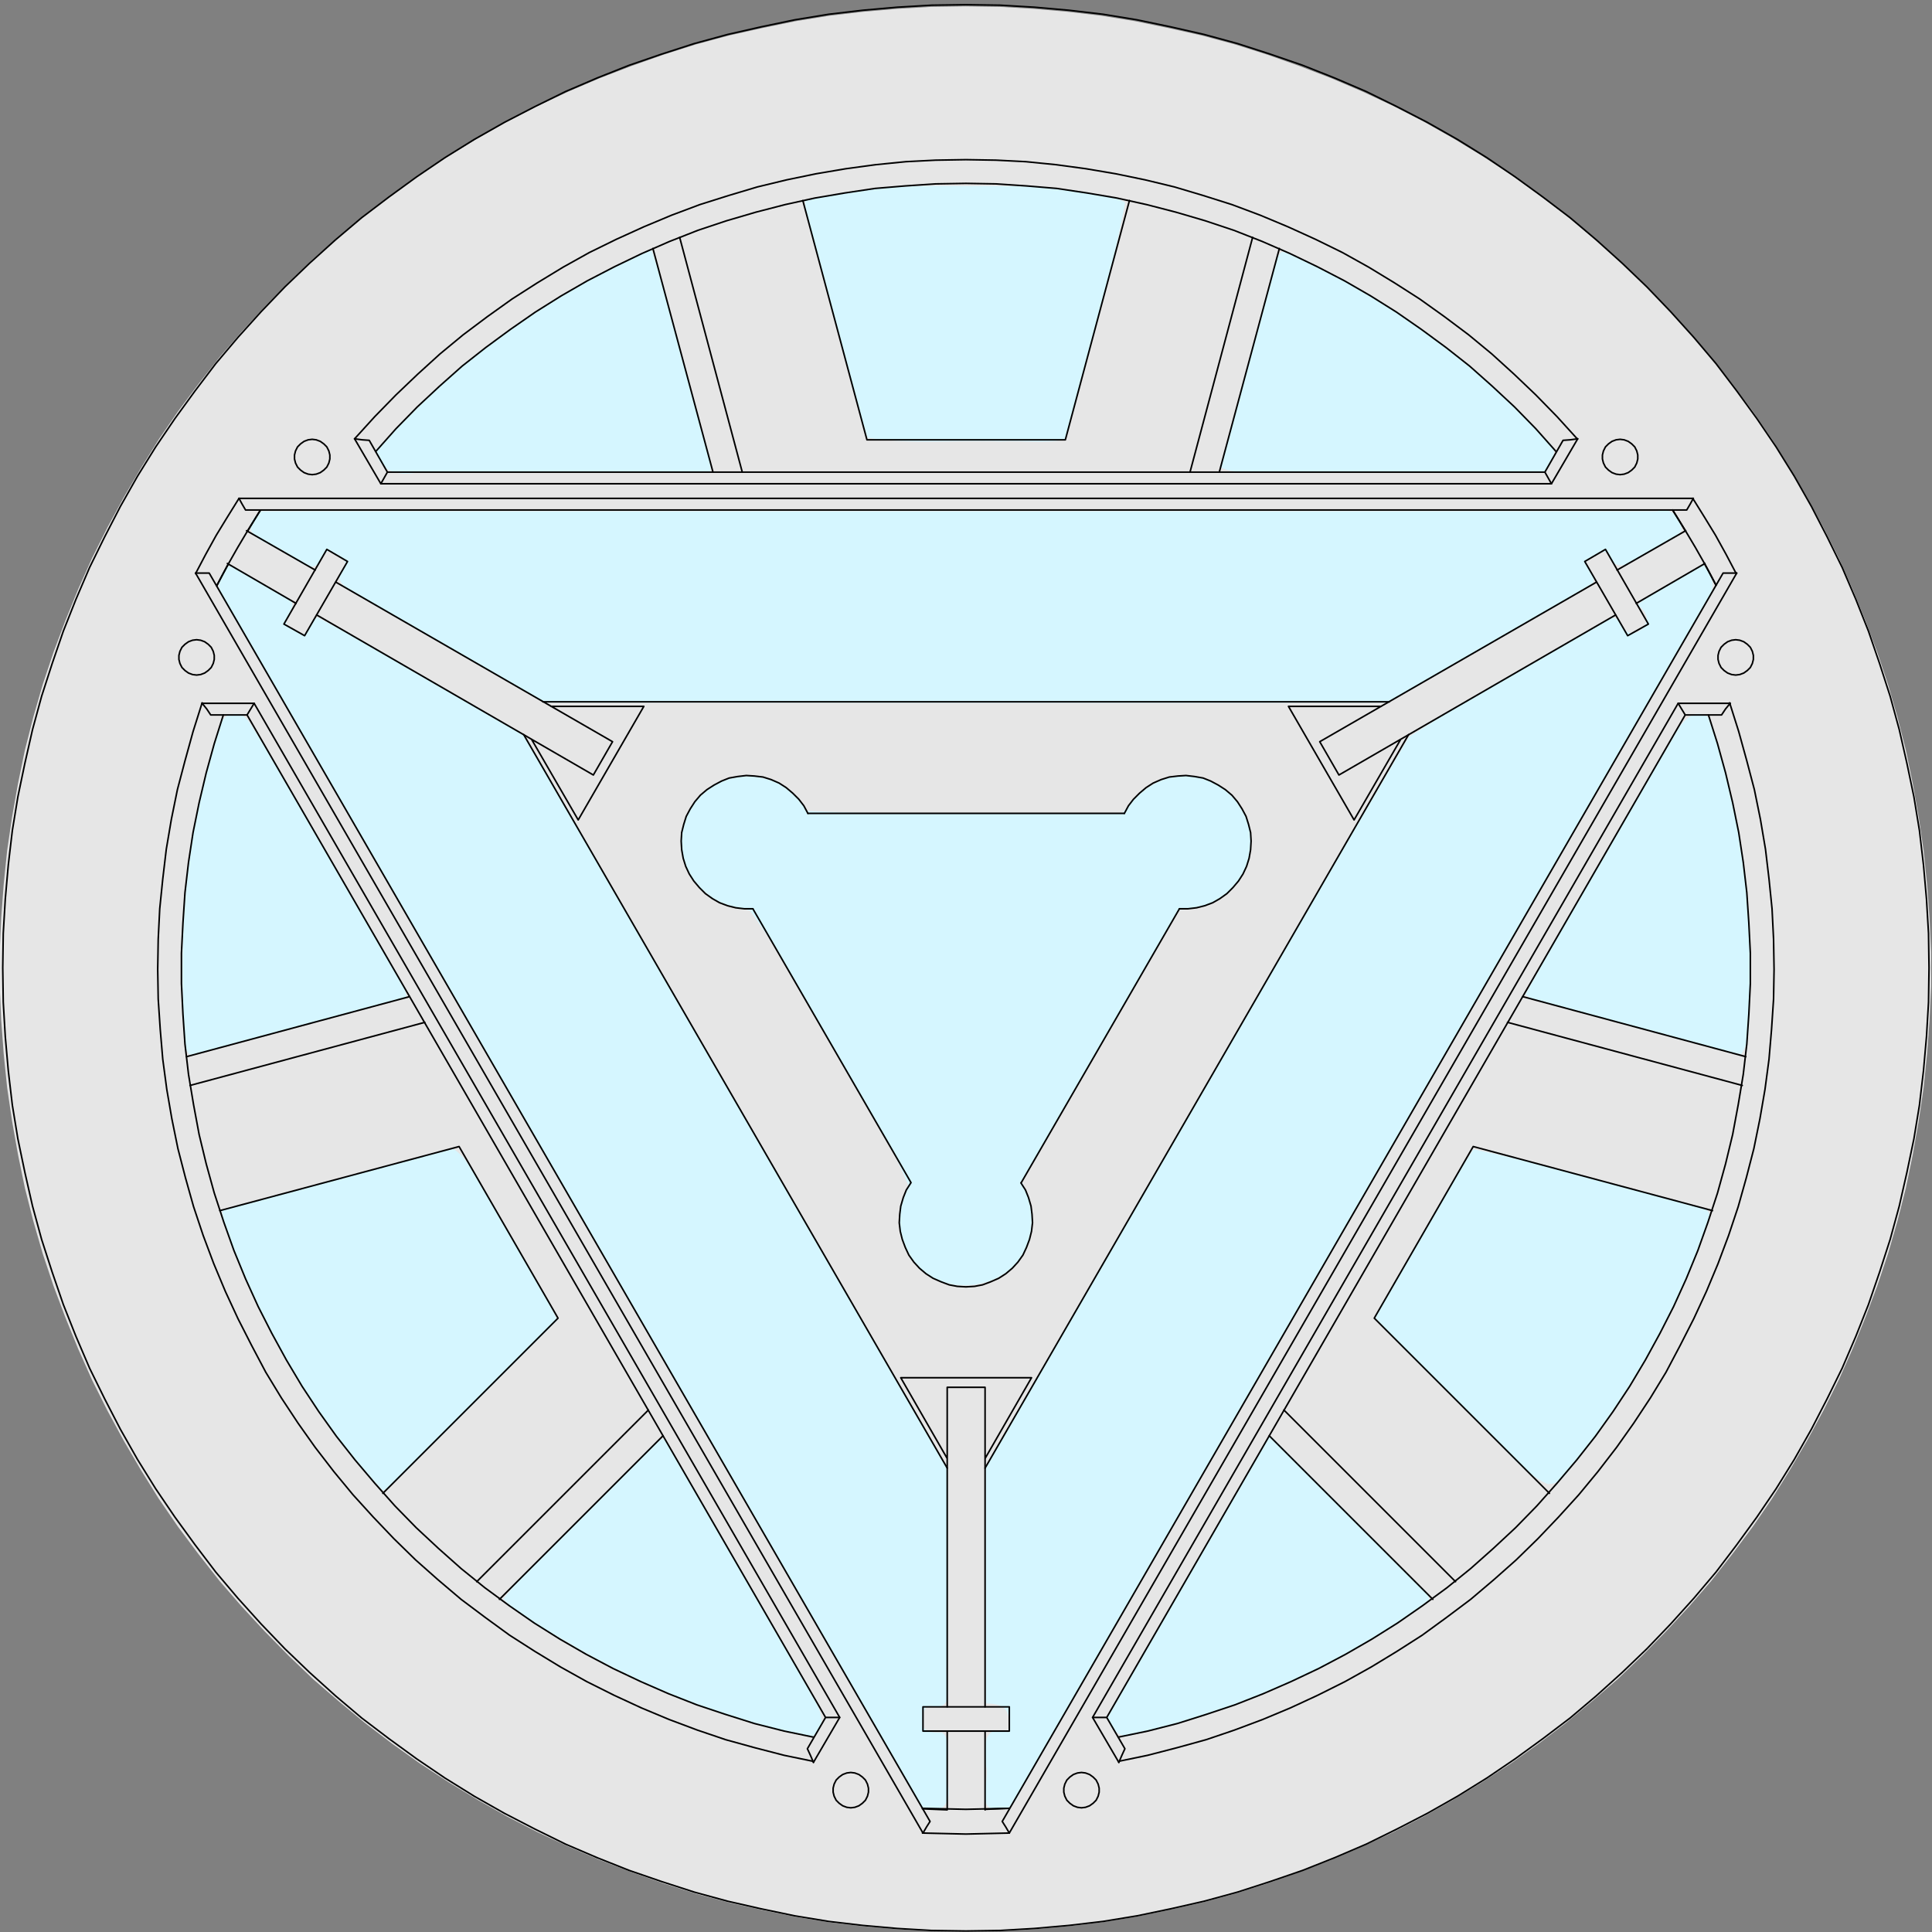 <?xml version="1.0" encoding="UTF-8" standalone="no"?>
<svg
   xmlns:dc="http://purl.org/dc/elements/1.1/"
   xmlns:cc="http://creativecommons.org/ns#"
   xmlns:rdf="http://www.w3.org/1999/02/22-rdf-syntax-ns#"
   xmlns:svg="http://www.w3.org/2000/svg"
   xmlns="http://www.w3.org/2000/svg"
   viewBox="0 0 1000 1000"
   height="1000"
   width="1000"
   xml:space="preserve"
   id="svg4747"
   version="1.1"><rect x="0" y="0" width="1000" height="1000" fill="#808080" stroke="none"/><defs
     id="defs4751"><clipPath
       id="clipPath10502"
       clipPathUnits="userSpaceOnUse"><g
         transform="rotate(-90,550.8,6.425)"
         id="g10506"><path
           id="path10504"
           style="fill:none;stroke:#000000;stroke-width:0.5;stroke-linecap:round;stroke-linejoin:round;stroke-miterlimit:10;stroke-dasharray:none;stroke-opacity:1"
           d="M 0,0 -0.16,-11.04 -0.8,-22.08 -1.76,-33.12 -3.04,-44 -4.8,-54.88 l -2.24,-10.88 -2.4,-10.72 -2.88,-10.72 -3.36,-10.56 -3.68,-10.4 -4,-10.4 -4.32,-10.08 -4.64,-9.92 -5.12,-9.92 -5.44,-9.6 -5.76,-9.44 -6.08,-9.28 -6.4,-8.96 -6.72,-8.8 -7.04,-8.48 -7.2,-8.32 -7.68,-8 -7.84,-7.68 -8.16,-7.52 -8.32,-7.2 -8.8,-6.88 -8.8,-6.56 -9.12,-6.24 -9.28,-5.76 -9.6,-5.6 -9.76,-5.28 -9.92,-4.96 -10.08,-4.48 -10.24,-4.16 -10.24,-3.84 -10.56,-3.52 -10.56,-3.04 -10.72,-2.72 -10.88,-2.24 -10.88,-1.92 -10.88,-1.6 -11.04,-1.12 -10.88,-0.8 -11.04,-0.48 H -318.56 l -11.04,0.48 -10.88,0.8 -11.04,1.12 -10.88,1.6 -10.88,1.92 -10.88,2.24 -10.72,2.72 -10.56,3.04 -10.56,3.52 -10.24,3.84 -10.24,4.16 -10.08,4.48 -9.92,4.96 -9.76,5.28 -9.6,5.6 -9.28,5.76 -9.12,6.24 -8.8,6.56 -8.8,6.88 -8.32,7.2 -8.16,7.52 -7.84,7.68 -7.68,8 -7.2,8.32 -7.04,8.48 -6.72,8.8 -6.4,8.96 -6.08,9.28 -5.76,9.44 -5.44,9.6 -5.12,9.92 -4.64,9.92 -4.32,10.08 -4,10.4 -3.68,10.4 -3.36,10.56 -2.88,10.72 -2.4,10.72 -2.24,10.88 L -622.88,-44 -624.16,-33.12 -625.12,-22.08 l -0.64,11.04 -0.16,11.04 0.16,11.04 0.64,11.04 0.96,11.04 L -622.88,44 l 1.76,10.88 2.24,10.88 2.4,10.72 2.88,10.72 3.36,10.56 3.68,10.4 4,10.4 4.32,10.08 4.64,9.92 5.12,9.92 5.44,9.6 5.76,9.44 6.08,9.28 6.4,8.96 6.72,8.8 7.04,8.48 7.2,8.32 7.68,8 7.84,7.68 8.16,7.52 8.32,7.2 8.8,6.88 8.8,6.56 9.12,6.24 9.28,5.76 9.6,5.6 9.76,5.28 9.92,4.96 10.08,4.48 10.24,4.16 10.24,3.84 10.56,3.52 10.56,3.04 10.72,2.72 10.88,2.24 10.88,1.92 10.88,1.6 11.04,1.12 10.88,0.8 11.04,0.48 h 11.2 l 11.04,-0.48 10.88,-0.8 11.04,-1.12 10.88,-1.6 10.88,-1.92 10.88,-2.24 10.72,-2.72 10.56,-3.04 10.56,-3.52 10.24,-3.84 10.24,-4.16 10.08,-4.48 9.92,-4.96 9.76,-5.28 9.6,-5.6 9.28,-5.76 9.12,-6.24 8.8,-6.56 8.8,-6.88 8.32,-7.2 8.16,-7.52 7.84,-7.68 7.68,-8 7.2,-8.32 7.04,-8.48 6.72,-8.8 6.4,-8.96 6.08,-9.28 5.76,-9.44 5.44,-9.6 5.12,-9.92 4.64,-9.92 4.32,-10.08 4,-10.4 L -15.68,97.76 -12.32,87.2 -9.44,76.48 -7.04,65.76 -4.8,54.88 -3.04,44 -1.76,33.12 -0.8,22.08 -0.16,11.04 Z" /></g></clipPath></defs><g
     transform="translate(102.621,-1762.558)"
     style="display:inline;opacity:1"
     id="layer1" /><g
     style="display:inline"
     transform="translate(102.621,-1762.558)"
     id="g4755"><g
       transform="matrix(1.633,0,0,1.633,-491.643,842.496)"
       id="g11683"><rect
         style="opacity:1;fill:#e6e6e6;fill-opacity:1;stroke:none;stroke-width:1.443;stroke-linecap:butt;stroke-linejoin:bevel;stroke-miterlimit:4;stroke-dasharray:none;stroke-dashoffset:0;stroke-opacity:1;paint-order:fill markers stroke"
         id="rect10500"
         width="788.006"
         height="848.805"
         x="159.151"
         y="499.828"
         clip-path="url(#clipPath10502)"
         transform="matrix(0.978,0,0,0.975,11.818,22.14)" /><g
         id="g10498"><path
           transform="translate(0,-1.3017334e-5)"
           id="path10451"
           d="m 613.112,809.365 c -8.038,0.157 -14.689,5.683 -19.207,11.9 -33.288,-0.284 -66.886,0.667 -99.993,-0.8 -5.866,-11.776 -23.149,-14.694 -32.619,-5.537 -9.667,7.761 -9.387,23.883 0.58,31.279 3.785,3.779 9.205,4.709 14.021,5.802 10.976,14.711 18.914,31.536 28.515,47.165 7.106,13.329 16.121,25.847 21.68,39.906 -3.159,6.705 -4.23,15.117 0.28,21.64 7.256,14.83 31.708,12.776 37.223,-2.439 2.874,-6.562 1.623,-14.11 -1.458,-20.358 16.585,-28.695 33.171,-57.39 49.759,-86.084 9.749,-0.085 19.501,-5.984 21.903,-15.837 4.272,-13.038 -7.14,-27.355 -20.684,-26.636 z"
           style="opacity:1;fill:#d5f6ff;fill-opacity:1;stroke:none;stroke-width:0.987;stroke-linecap:butt;stroke-linejoin:bevel;stroke-miterlimit:4;stroke-dasharray:none;stroke-dashoffset:0;stroke-opacity:1;paint-order:fill markers stroke" /><path
           transform="translate(0,-1.3017334e-5)"
           id="path10461"
           d="m 320.316,725.874 c -6.003,5.326 -0.813,8.63 4.752,10.79 4.562,1.003 10.763,9.571 14.363,5.031 1.048,-1.589 2.415,-5.238 4.772,-2.761 3.902,1.156 4.355,3.588 1.768,6.386 -1.206,4.204 5.36,5.562 7.764,7.791 18.984,11.082 38.002,22.175 57.096,33.024 89.052,-0.029 178.14,0.211 267.171,0.015 21.667,-12.746 43.953,-24.705 65.186,-38.044 1.27,-2.927 -5,-6.359 -0.432,-8.069 2.089,-1.208 5.221,-3.255 5.971,0.492 2.939,5.163 8.818,-0.755 12.201,-2.15 3.097,-2.537 8.379,-3.476 10.315,-7.012 -0.312,-4.14 -3.434,-7.274 -7.834,-5.857 -147.482,0 -294.964,0 -442.446,0 z"
           style="opacity:1;fill:#d5f6ff;fill-opacity:1;stroke:none;stroke-width:0.987;stroke-linecap:butt;stroke-linejoin:bevel;stroke-miterlimit:4;stroke-dasharray:none;stroke-dashoffset:0;stroke-opacity:1;paint-order:fill markers stroke" /><path
           transform="translate(0,-1.3017334e-5)"
           id="path10463"
           d="m 310.518,742.883 c -5.524,4.868 -1.944,10.118 1.445,15.044 72.834,126.13 145.669,252.26 218.504,378.389 6.772,2.735 9.707,-1.784 7.971,-8.275 -1.049,-4.769 2.193,-12.761 -1.678,-15.523 -2.992,0.186 -7.108,-0.027 -5.726,-4.22 -0.422,-2.178 0.161,-4.735 3.008,-3.995 7.89,1.032 3.106,-9.302 4.395,-13.894 -0.068,-20.648 0.132,-41.33 -0.103,-61.956 -44.779,-77.399 -89.339,-154.966 -134.254,-232.259 -21.78,-12.265 -43.117,-25.671 -65.261,-37.09 -3.088,1.6 -2.993,8.19 -7.203,3.953 -4.559,-1.046 -1.97,-4.216 -0.802,-7.126 0.852,-4.052 -5.751,-4.028 -7.733,-6.452 -4.158,-1.924 -8.255,-6.067 -12.561,-6.596 z"
           style="opacity:1;fill:#d5f6ff;fill-opacity:1;stroke:none;stroke-width:0.987;stroke-linecap:butt;stroke-linejoin:bevel;stroke-miterlimit:4;stroke-dasharray:none;stroke-dashoffset:0;stroke-opacity:1;paint-order:fill markers stroke" /><path
           transform="translate(0,-1.3017334e-5)"
           id="path10465"
           d="m 774.832,744.239 c -5.618,3.877 -13.011,6.407 -17.576,11.075 7.233,4.252 -1.084,12.185 -4.483,7.143 -0.968,-2.81 -3.565,-4.546 -5.98,-1.935 -20.793,11.908 -41.925,23.487 -61.986,36.507 -45.351,76.748 -89.58,154.198 -134.062,231.428 0,24.968 0,49.937 0,74.905 6.256,-0.01 8.166,2.36 6.91,9.116 -8.285,-2.67 -7.296,4.888 -6.91,10.627 1.339,4.202 -3.355,14.572 3.721,13.575 6.543,1.282 7.021,-7.787 10.524,-11.508 71.823,-124.608 144.085,-248.977 215.523,-373.798 1.374,-3.007 -0.24,-7.389 -2.595,-8.985 -1.029,0.616 -2.058,1.233 -3.087,1.849 z"
           style="opacity:1;fill:#d5f6ff;fill-opacity:1;stroke:none;stroke-width:0.987;stroke-linecap:butt;stroke-linejoin:bevel;stroke-miterlimit:4;stroke-dasharray:none;stroke-dashoffset:0;stroke-opacity:1;paint-order:fill markers stroke" /><path
           transform="translate(0,-1.3017334e-5)"
           id="path10467"
           d="m 640.186,1019.095 c -16.837,29.564 -34.486,58.827 -50.779,88.606 0.568,4.13 4.731,7.651 8.867,5.158 33.419,-7.451 65.475,-21.811 92.925,-42.3 -0.159,-3.614 -5.424,-5.856 -7.29,-8.925 -14.05,-14.359 -28.348,-28.472 -42.535,-42.695 l -0.979,0.129 z"
           style="opacity:1;fill:#d5f6ff;fill-opacity:1;stroke:none;stroke-width:0.987;stroke-linecap:butt;stroke-linejoin:bevel;stroke-miterlimit:4;stroke-dasharray:none;stroke-dashoffset:0;stroke-opacity:1;paint-order:fill markers stroke" /><path
           transform="translate(0,-1.3017334e-5)"
           id="path10469"
           d="m 705.258,927.682 c -11.158,17.073 -20.738,35.529 -31.231,53.16 10.003,11.86 22.312,22.567 33.175,34.012 7.154,6.15 12.683,14.989 21.474,18.925 5.871,0.353 7.776,-7.237 11.505,-10.466 17.144,-22.558 31.324,-47.768 39.936,-74.804 -0.648,-3.357 -6.382,-2.311 -8.746,-3.945 -21.952,-5.893 -43.887,-12.185 -66.113,-16.882 z"
           style="opacity:1;fill:#d5f6ff;fill-opacity:1;stroke:none;stroke-width:0.987;stroke-linecap:butt;stroke-linejoin:bevel;stroke-miterlimit:4;stroke-dasharray:none;stroke-dashoffset:0;stroke-opacity:1;paint-order:fill markers stroke" /><path
           transform="translate(0,-1.3017334e-5)"
           id="path10471"
           d="m 775.553,789.693 c -5.679,2.155 -7.34,9.491 -10.901,13.919 -14.47,24.895 -29.11,49.719 -42.905,74.987 3.487,3.13 9.668,2.892 14.113,4.785 18.055,4.699 36.047,10.458 54.238,14.198 3.612,-5.012 2.057,-12.282 2.79,-18.183 0.491,-29.888 -2.815,-60.241 -13.142,-88.397 -0.897,-1.411 -2.716,-1.375 -4.194,-1.309 z"
           style="opacity:1;fill:#d5f6ff;fill-opacity:1;stroke:none;stroke-width:0.987;stroke-linecap:butt;stroke-linejoin:bevel;stroke-miterlimit:4;stroke-dasharray:none;stroke-dashoffset:0;stroke-opacity:1;paint-order:fill markers stroke" /><path
           transform="translate(0,-1.3017334e-5)"
           id="path10473"
           d="m 644.507,643.257 c -3.094,2.839 -2.716,8.7 -4.491,12.598 -4.974,18.538 -10.207,37.214 -14.849,55.709 5.028,2.552 11.626,0.817 17.183,1.518 28.433,0.013 57.073,0.502 85.374,-0.203 2.202,-2.566 4.906,-6.74 1.251,-9.424 -23.179,-24.879 -51.025,-45.659 -82.083,-59.639 -0.769,-0.255 -1.561,-0.573 -2.385,-0.559 z"
           style="opacity:1;fill:#d5f6ff;fill-opacity:1;stroke:none;stroke-width:0.987;stroke-linecap:butt;stroke-linejoin:bevel;stroke-miterlimit:4;stroke-dasharray:none;stroke-dashoffset:0;stroke-opacity:1;paint-order:fill markers stroke" /><path
           transform="translate(0,-1.3017334e-5)"
           id="path10475"
           d="m 539.754,622.376 c -15.549,-0.228 -31.141,0.868 -46.298,4.5 -0.286,6.402 3.345,13.388 4.521,20.007 5.18,18.364 9.426,37.23 15.251,55.275 13.816,2.231 28.128,0.663 42.122,1.17 6.749,-0.363 13.985,0.728 20.43,-0.548 6.854,-24.896 14.404,-49.744 19.051,-75.144 -4.026,-2.833 -10.25,-2.336 -15.108,-3.648 -13.217,-2.006 -26.648,-1.515 -39.969,-1.614 z"
           style="opacity:1;fill:#d5f6ff;fill-opacity:1;stroke:none;stroke-width:0.987;stroke-linecap:butt;stroke-linejoin:bevel;stroke-miterlimit:4;stroke-dasharray:none;stroke-dashoffset:0;stroke-opacity:1;paint-order:fill markers stroke" /><path
           transform="translate(0,-1.3017334e-5)"
           id="path10477"
           d="m 444.19,642.823 c -19.131,8.116 -36.852,19.58 -53.506,31.985 -12.049,9.231 -22.43,20.36 -33.228,30.966 0.521,7.03 6.777,8.589 12.901,7.416 30.983,0.004 61.965,0.007 92.948,0.011 0.932,-5.295 -2.8,-11.517 -3.621,-17.16 -5.051,-17.643 -9,-35.85 -14.884,-53.121 -0.189,-0.093 -0.403,-0.114 -0.609,-0.096 z"
           style="opacity:1;fill:#d5f6ff;fill-opacity:1;stroke:none;stroke-width:0.987;stroke-linecap:butt;stroke-linejoin:bevel;stroke-miterlimit:4;stroke-dasharray:none;stroke-dashoffset:0;stroke-opacity:1;paint-order:fill markers stroke" /><path
           transform="translate(0,-1.3017334e-5)"
           id="path10479"
           d="m 312.407,789.698 c -5.394,0.158 -4.867,7.653 -6.736,11.22 -8.762,28.958 -10.724,59.558 -9.063,89.632 0.715,2.333 -0.41,8.875 3.929,6.801 22.213,-5.752 44.356,-11.768 66.529,-17.672 -0.349,-5.099 -5.2,-9.941 -7.352,-14.908 -14.28,-24.155 -27.343,-49.084 -42.611,-72.627 -1.094,-1.531 -2.711,-2.746 -4.695,-2.445 z"
           style="opacity:1;fill:#d5f6ff;fill-opacity:1;stroke:none;stroke-width:0.987;stroke-linecap:butt;stroke-linejoin:bevel;stroke-miterlimit:4;stroke-dasharray:none;stroke-dashoffset:0;stroke-opacity:1;paint-order:fill markers stroke" /><path
           transform="translate(0,-1.3017334e-5)"
           id="path10481"
           d="m 381.649,927.612 c -24.405,6.126 -48.746,12.791 -73.014,19.3 0.507,7.253 4.797,14.166 7.221,21.079 10.809,24.75 25.146,48.375 43.813,67.95 6.42,-4.194 11.498,-11.046 17.376,-16.225 12.643,-12.565 25.217,-25.202 37.826,-37.801 -6.146,-13.178 -14.649,-25.925 -21.86,-38.859 -3.686,-4.974 -5.751,-12.049 -11.073,-15.456 l -0.139,-0.002 z"
           style="opacity:1;fill:#d5f6ff;fill-opacity:1;stroke:none;stroke-width:0.987;stroke-linecap:butt;stroke-linejoin:bevel;stroke-miterlimit:4;stroke-dasharray:none;stroke-dashoffset:0;stroke-opacity:1;paint-order:fill markers stroke" /><path
           transform="translate(0,-1.3017334e-5)"
           id="path10483"
           d="m 422.8,1043.928 c -8.256,8.779 -17.724,16.866 -25.053,26.295 6.642,6.904 16.098,10.877 24.176,16.027 22.892,12.853 47.809,22.831 73.605,27.587 5.376,-2.765 2.607,-8.991 0.156,-12.774 -15.157,-27.537 -31.276,-54.535 -46.853,-81.836 -5.052,1.842 -8.575,8.182 -13.052,11.714 -4.326,4.329 -8.652,8.658 -12.978,12.986 z"
           style="opacity:1;fill:#d5f6ff;fill-opacity:1;stroke:none;stroke-width:0.987;stroke-linecap:butt;stroke-linejoin:bevel;stroke-miterlimit:4;stroke-dasharray:none;stroke-dashoffset:0;stroke-opacity:1;paint-order:fill markers stroke" /></g><g
         id="g4761"
         transform="rotate(-90,859.92,315.545)"><path
           d="M 0,0 0.16,10.88 0.8,21.76 1.76,32.64 3.04,43.52 4.8,54.24 l 2.24,10.72 2.4,10.56 2.88,10.56 3.36,10.4 3.52,10.24 4,10.08 4.32,10.08 4.8,9.76 4.96,9.6 5.44,9.6 5.76,9.28 6.08,8.96 6.4,8.8 6.56,8.64 7.04,8.32 7.36,8.16 7.52,7.84 7.84,7.52 8.16,7.36 8.32,7.04 8.64,6.56 8.8,6.4 8.96,6.08 9.28,5.76 9.6,5.44 9.6,4.96 9.76,4.8 10.08,4.32 10.08,4 10.24,3.52 10.4,3.36 10.56,2.88 10.56,2.4 10.72,2.24 10.72,1.76 10.88,1.28 10.88,0.96 10.88,0.64 10.88,0.16 10.88,-0.16 10.88,-0.64 10.88,-0.96 10.88,-1.28 10.72,-1.76 10.72,-2.24 10.56,-2.4 10.56,-2.88 10.4,-3.36 10.24,-3.52 10.08,-4 10.08,-4.32 9.76,-4.8 9.6,-4.96 9.6,-5.44 9.28,-5.76 8.96,-6.08 8.8,-6.4 8.64,-6.56 8.32,-7.04 8.16,-7.36 7.84,-7.52 7.52,-7.84 7.36,-8.16 7.04,-8.32 6.56,-8.64 6.4,-8.8 6.08,-8.96 5.76,-9.28 5.44,-9.6 4.96,-9.6 4.8,-9.76 4.32,-10.08 4,-10.08 L 594.88,96.48 598.24,86.08 601.12,75.52 603.52,64.96 605.76,54.24 607.52,43.52 608.8,32.64 609.76,21.76 610.4,10.88 610.56,0 610.4,-10.88 609.76,-21.76 608.8,-32.64 607.52,-43.52 605.76,-54.24 603.52,-64.96 601.12,-75.52 598.24,-86.08 594.88,-96.48 591.36,-106.72 l -4,-10.08 -4.32,-10.08 -4.8,-9.76 -4.96,-9.6 -5.44,-9.6 -5.76,-9.28 L 556,-174.08 l -6.4,-8.8 -6.56,-8.64 -7.04,-8.32 -7.36,-8.16 -7.52,-7.84 -7.84,-7.52 -8.16,-7.36 -8.32,-7.04 -8.64,-6.56 -8.8,-6.4 -8.96,-6.08 -9.28,-5.76 -9.6,-5.44 -9.6,-4.96 -9.76,-4.8 -10.08,-4.32 -10.08,-4 -10.24,-3.52 -10.4,-3.36 -10.56,-2.88 -10.56,-2.4 -10.72,-2.24 -10.72,-1.76 -10.88,-1.28 -10.88,-0.96 -10.88,-0.64 -10.88,-0.16 -10.88,0.16 -10.88,0.64 -10.88,0.96 -10.88,1.28 -10.72,1.76 -10.72,2.24 -10.56,2.4 -10.56,2.88 -10.4,3.36 -10.24,3.52 -10.08,4 -10.08,4.32 -9.76,4.8 -9.6,4.96 -9.6,5.44 -9.28,5.76 -8.96,6.08 -8.8,6.4 -8.64,6.56 -8.32,7.04 -8.16,7.36 -7.84,7.52 -7.52,7.84 -7.36,8.16 -7.04,8.32 -6.56,8.64 -6.4,8.8 -6.08,8.96 -5.76,9.28 -5.44,9.6 -4.96,9.6 -4.8,9.76 -4.32,10.08 -4,10.08 L 15.68,-96.48 12.32,-86.08 9.44,-75.52 7.04,-64.96 4.8,-54.24 3.04,-43.52 1.76,-32.64 0.8,-21.76 0.16,-10.88 Z"
           style="fill:none;stroke:#000000;stroke-width:0.5;stroke-linecap:round;stroke-linejoin:round;stroke-miterlimit:10;stroke-dasharray:none;stroke-opacity:1"
           id="path4763" /></g><g
         id="g4765"
         transform="rotate(-90,858.72,277.705)"><path
           d="M 0,0 0.16,1.28 0.64,2.56 1.44,3.68 2.4,4.64 3.68,5.28 4.96,5.6 H 6.24 L 7.52,5.28 8.8,4.64 9.76,3.68 10.56,2.56 11.04,1.28 11.2,0 11.04,-1.28 10.56,-2.56 9.76,-3.68 8.8,-4.64 7.52,-5.28 6.24,-5.6 H 4.96 l -1.28,0.32 -1.28,0.64 -0.96,0.96 -0.8,1.12 -0.48,1.28 z"
           style="fill:none;stroke:#000000;stroke-width:0.5;stroke-linecap:round;stroke-linejoin:round;stroke-miterlimit:10;stroke-dasharray:none;stroke-opacity:1"
           id="path4767" /></g><g
         id="g4769"
         transform="rotate(-90,782.88,-5.495)"><path
           d="M 0,0 0.16,1.28 0.64,2.56 1.44,3.68 2.4,4.64 3.68,5.28 4.96,5.6 H 6.24 L 7.52,5.28 8.8,4.64 9.76,3.68 10.56,2.56 11.04,1.28 11.2,0 11.04,-1.28 10.56,-2.56 9.76,-3.68 8.8,-4.64 7.52,-5.28 6.24,-5.6 H 4.96 l -1.28,0.32 -1.28,0.64 -0.96,0.96 -0.8,1.12 -0.48,1.28 z"
           style="fill:none;stroke:#000000;stroke-width:0.5;stroke-linecap:round;stroke-linejoin:round;stroke-miterlimit:10;stroke-dasharray:none;stroke-opacity:1"
           id="path4771" /></g><g
         id="g4773"
         transform="rotate(-90,538.96,238.425)"><path
           d="M 0,0 0.16,1.28 0.64,2.56 1.44,3.68 2.4,4.64 3.68,5.28 4.96,5.6 H 6.24 L 7.52,5.28 8.8,4.64 9.76,3.68 10.56,2.56 11.04,1.28 11.2,0 11.04,-1.28 10.56,-2.56 9.76,-3.68 8.8,-4.64 7.52,-5.28 6.24,-5.6 H 4.96 l -1.28,0.32 -1.28,0.64 -0.96,0.96 -0.8,1.12 -0.48,1.28 z"
           style="fill:none;stroke:#000000;stroke-width:0.5;stroke-linecap:round;stroke-linejoin:round;stroke-miterlimit:10;stroke-dasharray:none;stroke-opacity:1"
           id="path4775" /></g><g
         id="g4777"
         transform="rotate(-90,822.16,314.265)"><path
           d="M 0,0 0.16,1.28 0.64,2.56 1.44,3.68 2.4,4.64 3.68,5.28 4.96,5.6 H 6.24 L 7.52,5.28 8.8,4.64 9.76,3.68 10.56,2.56 11.04,1.28 11.2,0 11.04,-1.28 10.56,-2.56 9.76,-3.68 8.8,-4.64 7.52,-5.28 6.24,-5.6 H 4.96 l -1.28,0.32 -1.28,0.64 -0.96,0.96 -0.8,1.12 -0.48,1.28 z"
           style="fill:none;stroke:#000000;stroke-width:0.5;stroke-linecap:round;stroke-linejoin:round;stroke-miterlimit:10;stroke-dasharray:none;stroke-opacity:1"
           id="path4779" /></g><g
         id="g4781"
         transform="rotate(-90,732.8,-18.935)"><path
           d="M 0,0 0.16,1.28 0.64,2.56 1.44,3.68 2.4,4.64 3.68,5.28 4.96,5.6 H 6.24 L 7.52,5.28 8.8,4.64 9.76,3.68 10.56,2.56 11.04,1.28 11.2,0 11.04,-1.28 10.56,-2.56 9.76,-3.68 8.8,-4.64 7.52,-5.28 6.24,-5.6 H 4.96 l -1.28,0.32 -1.28,0.64 -0.96,0.96 -0.8,1.12 -0.48,1.28 z"
           style="fill:none;stroke:#000000;stroke-width:0.5;stroke-linecap:round;stroke-linejoin:round;stroke-miterlimit:10;stroke-dasharray:none;stroke-opacity:1"
           id="path4783" /></g><g
         id="g4785"
         transform="rotate(-90,525.52,188.345)"><path
           d="M 0,0 0.16,1.28 0.64,2.56 1.44,3.68 2.4,4.64 3.68,5.28 4.96,5.6 H 6.24 L 7.52,5.28 8.8,4.64 9.76,3.68 10.56,2.56 11.04,1.28 11.2,0 11.04,-1.28 10.56,-2.56 9.76,-3.68 8.8,-4.64 7.52,-5.28 6.24,-5.6 H 4.96 l -1.28,0.32 -1.28,0.64 -0.96,0.96 -0.8,1.12 -0.48,1.28 z"
           style="fill:none;stroke:#000000;stroke-width:0.5;stroke-linecap:round;stroke-linejoin:round;stroke-miterlimit:10;stroke-dasharray:none;stroke-opacity:1"
           id="path4787" /></g><g
         id="g4789"
         transform="rotate(-90,544.24,241.945)"><path
           d="m 0,0 -9.12,-2.88 -9.28,-2.56 -9.12,-2.4 -9.44,-1.92 -9.44,-1.6 -9.44,-1.12 -9.44,-0.96 -9.6,-0.48 -9.6,-0.16 -9.44,0.16 -9.6,0.64 -9.44,0.8 -9.6,1.28 -9.28,1.6 -9.44,1.92 -9.28,2.4 -9.12,2.56 -9.12,3.04 -8.96,3.36 -8.8,3.68 -8.64,4 -8.48,4.32 -8.48,4.48 -8.16,4.96 -8,5.28 -7.68,5.44 -7.68,5.92 -7.36,6.08 -7.04,6.4 -6.88,6.56 -6.72,6.88 -6.24,7.04 -6.24,7.36 -5.76,7.68 -5.6,7.68 -5.12,8 -4.96,8.16 -4.64,8.32 -4.32,8.64 -4,8.64 -3.68,8.8 -3.36,8.96 -3.04,8.96 -2.56,9.28 -2.4,9.28 -1.92,9.28"
           style="fill:none;stroke:#000000;stroke-width:0.5;stroke-linecap:round;stroke-linejoin:round;stroke-miterlimit:10;stroke-dasharray:none;stroke-opacity:1"
           id="path4791" /></g><g
         id="g4793"
         transform="rotate(-90,878.16,743.705)"><path
           d="m 835.52,167.84 v 16.48 l -321.44,185.6 -14.24,-8.32"
           style="fill:none;stroke:#000000;stroke-width:0.5;stroke-linecap:round;stroke-linejoin:round;stroke-miterlimit:10;stroke-dasharray:none;stroke-opacity:1"
           id="path4795" /></g><g
         id="g4797"
         transform="rotate(-90,857.2,264.505)"><path
           d="m 0,0 1.92,9.28 2.4,9.28 2.56,9.28 3.04,8.96 3.36,8.96 3.68,8.8 4,8.64 4.32,8.64 L 29.92,80.16 34.88,88.32 40,96.32 l 5.6,7.68 5.76,7.68 6.24,7.36 6.24,7.04 6.72,6.88 6.88,6.56 7.04,6.4 7.36,6.08 7.68,5.92 7.68,5.44 8,5.28 8.16,4.96 8.48,4.48 8.48,4.32 8.64,4 8.8,3.68 8.96,3.36 9.12,3.04 9.12,2.56 9.28,2.4 9.44,1.92 9.28,1.6 9.6,1.28 9.44,0.8 9.6,0.64 9.44,0.16 9.6,-0.16 9.6,-0.48 9.44,-0.96 9.44,-1.12 9.44,-1.6 9.44,-1.92 9.12,-2.4 9.28,-2.56 9.12,-2.88"
           style="fill:none;stroke:#000000;stroke-width:0.5;stroke-linecap:round;stroke-linejoin:round;stroke-miterlimit:10;stroke-dasharray:none;stroke-opacity:1"
           id="path4799" /></g><g
         id="g4801"
         transform="rotate(-90,878.16,743.705)"><path
           d="m 499.84,458.4 14.24,-8.32 321.44,185.6 v 16.48"
           style="fill:none;stroke:#000000;stroke-width:0.5;stroke-linecap:round;stroke-linejoin:round;stroke-miterlimit:10;stroke-dasharray:none;stroke-opacity:1"
           id="path4803" /></g><g
         id="g4805"
         transform="rotate(-90,720.32,-17.815)"><path
           d="m 0,0 7.04,-6.4 6.88,-6.72 6.56,-6.88 6.4,-7.04 6.08,-7.36 5.76,-7.68 5.6,-7.84 5.12,-8 4.96,-8.16 4.64,-8.32 4.16,-8.48 4,-8.8 3.68,-8.8 3.36,-8.96 2.88,-9.12 2.72,-9.12 2.24,-9.28 L 84,-146.24 l 1.6,-9.44 1.28,-9.44 0.96,-9.6 0.48,-9.44 0.16,-9.6 L 88.32,-203.36 87.84,-212.8 86.88,-222.4 85.6,-231.84 84,-241.28 l -1.92,-9.28 -2.24,-9.28 -2.72,-9.12 -2.88,-9.12 -3.36,-8.96 -3.68,-8.8 -4,-8.8 -4.16,-8.48 -4.64,-8.32 -4.96,-8.16 -5.12,-8 -5.6,-7.84 -5.76,-7.68 -6.08,-7.36 -6.4,-7.04 -6.56,-6.88 L 7.04,-381.12 0,-387.52"
           style="fill:none;stroke:#000000;stroke-width:0.5;stroke-linecap:round;stroke-linejoin:round;stroke-miterlimit:10;stroke-dasharray:none;stroke-opacity:1"
           id="path4807" /></g><g
         id="g4809"
         transform="rotate(-90,878.16,743.705)"><path
           d="M 919.36,603.84 905.12,595.52 V 224.48 l 14.24,-8.32"
           style="fill:none;stroke:#000000;stroke-width:0.5;stroke-linecap:round;stroke-linejoin:round;stroke-miterlimit:10;stroke-dasharray:none;stroke-opacity:1"
           id="path4811" /></g><g
         id="g4813"
         transform="rotate(-90,878.16,743.705)"><path
           d="m 477.44,396.16 -0.16,6.88 -0.16,6.88 0.16,6.88 0.16,6.88"
           style="fill:none;stroke:#000000;stroke-width:0.5;stroke-linecap:round;stroke-linejoin:round;stroke-miterlimit:10;stroke-dasharray:none;stroke-opacity:1"
           id="path4815" /></g><g
         id="g4817"
         transform="rotate(-90,878.16,743.705)"><path
           d="M 876.8,165.76 477.44,396.32"
           style="fill:none;stroke:#000000;stroke-width:0.5;stroke-linecap:round;stroke-linejoin:round;stroke-miterlimit:10;stroke-dasharray:none;stroke-opacity:1"
           id="path4819" /></g><g
         id="g4821"
         transform="rotate(-90,878.16,743.705)"><path
           d="m 900.48,179.52 -5.92,-3.68 -5.76,-3.52 -6.08,-3.36 -6.08,-3.2"
           style="fill:none;stroke:#000000;stroke-width:0.5;stroke-linecap:round;stroke-linejoin:round;stroke-miterlimit:10;stroke-dasharray:none;stroke-opacity:1"
           id="path4823" /></g><g
         id="g4825"
         transform="rotate(-90,878.16,743.705)"><path
           d="M 900.48,640.48 V 179.52"
           style="fill:none;stroke:#000000;stroke-width:0.5;stroke-linecap:round;stroke-linejoin:round;stroke-miterlimit:10;stroke-dasharray:none;stroke-opacity:1"
           id="path4827" /></g><g
         id="g4829"
         transform="rotate(-90,878.16,743.705)"><path
           d="m 876.64,654.08 6.08,-3.2 6.08,-3.36 L 894.56,644 l 5.92,-3.68"
           style="fill:none;stroke:#000000;stroke-width:0.5;stroke-linecap:round;stroke-linejoin:round;stroke-miterlimit:10;stroke-dasharray:none;stroke-opacity:1"
           id="path4831" /></g><g
         id="g4833"
         transform="rotate(-90,878.16,743.705)"><path
           d="m 477.44,423.68 399.36,230.56"
           style="fill:none;stroke:#000000;stroke-width:0.5;stroke-linecap:round;stroke-linejoin:round;stroke-miterlimit:10;stroke-dasharray:none;stroke-opacity:1"
           id="path4835" /></g><g
         id="g4837"
         transform="rotate(-90,878.16,743.705)"><path
           d="m 485.28,396.16 -0.16,6.88 -0.16,6.88 0.16,6.88 0.16,6.88"
           style="fill:none;stroke:#000000;stroke-width:0.5;stroke-linecap:round;stroke-linejoin:round;stroke-miterlimit:10;stroke-dasharray:none;stroke-opacity:1"
           id="path4839" /></g><g
         id="g4841"
         transform="rotate(-90,878.16,743.705)"><path
           d="m 872.96,647.68 6.08,-3.2 5.92,-3.36 5.92,-3.52 5.92,-3.68"
           style="fill:none;stroke:#000000;stroke-width:0.5;stroke-linecap:round;stroke-linejoin:round;stroke-miterlimit:10;stroke-dasharray:none;stroke-opacity:1"
           id="path4843" /></g><g
         id="g4845"
         transform="rotate(-90,878.16,743.705)"><path
           d="m 896.64,186.24 -5.92,-3.68 -5.92,-3.52 -5.92,-3.36 -6.08,-3.2"
           style="fill:none;stroke:#000000;stroke-width:0.5;stroke-linecap:round;stroke-linejoin:round;stroke-miterlimit:10;stroke-dasharray:none;stroke-opacity:1"
           id="path4847" /></g><g
         id="g4849"
         transform="rotate(-90,718.96,-12.455)"><path
           d="m 0,0 7.2,-6.4 6.88,-6.72 6.56,-7.04 6.4,-7.2 5.92,-7.52 5.76,-7.84 5.44,-7.84 5.12,-8.16 4.8,-8.32 4.48,-8.64 4.16,-8.64 3.84,-8.8 3.52,-8.96 3.04,-9.12 2.72,-9.28 2.4,-9.28 L 80.32,-139.2 l 1.6,-9.44 1.44,-9.6 0.8,-9.6 0.64,-9.6 0.16,-9.6 -0.16,-9.6 -0.64,-9.6 -0.8,-9.6 -1.44,-9.6 -1.6,-9.44 -2.08,-9.44 -2.4,-9.28 -2.72,-9.28 -3.04,-9.12 -3.52,-8.96 -3.84,-8.8 -4.16,-8.64 -4.48,-8.64 -4.8,-8.32 -5.12,-8.16 -5.44,-7.84 -5.76,-7.84 -5.92,-7.52 -6.4,-7.2 -6.56,-7.04 -6.88,-6.72 -7.2,-6.4"
           style="fill:none;stroke:#000000;stroke-width:0.5;stroke-linecap:round;stroke-linejoin:round;stroke-miterlimit:10;stroke-dasharray:none;stroke-opacity:1"
           id="path4851" /></g><g
         id="g4853"
         transform="rotate(-90,853.36,260.665)"><path
           d="m 0,0 1.92,9.28 2.4,9.44 2.88,9.12 3.04,9.12 3.52,8.96 3.84,8.8 L 21.76,63.52 26.24,72 31.04,80.32 36.16,88.48 41.6,96.32 l 5.76,7.84 6.08,7.52 6.4,7.2 6.56,7.04 6.88,6.72 7.2,6.4 7.36,6.24 7.52,5.92 7.84,5.6 8,5.28 8.32,4.96 8.48,4.64 8.48,4.32 8.8,4 8.96,3.68 8.96,3.2 9.28,3.04 9.28,2.56 9.28,2.24 9.44,1.76 9.6,1.6 9.6,1.12 9.44,0.64 9.76,0.48 h 9.6 l 9.6,-0.48 9.6,-0.64 9.6,-1.12 9.44,-1.44 9.44,-1.92 9.44,-2.24 9.28,-2.56 9.12,-2.88"
           style="fill:none;stroke:#000000;stroke-width:0.5;stroke-linecap:round;stroke-linejoin:round;stroke-miterlimit:10;stroke-dasharray:none;stroke-opacity:1"
           id="path4855" /></g><g
         id="g4857"
         transform="rotate(-90,549.52,240.505)"><path
           d="m 0,0 -9.12,-2.88 -9.28,-2.56 -9.44,-2.24 -9.44,-1.92 -9.44,-1.44 -9.6,-1.12 -9.6,-0.64 -9.6,-0.48 h -9.6 l -9.76,0.48 -9.44,0.64 -9.6,1.12 -9.6,1.6 -9.44,1.76 -9.28,2.24 -9.28,2.56 -9.28,3.04 -8.96,3.2 -8.96,3.68 -8.8,4 -8.48,4.32 -8.48,4.64 -8.32,4.96 -8,5.28 -7.84,5.6 -7.52,5.92 -7.36,6.24 -7.2,6.4 -6.88,6.72 -6.56,7.04 -6.4,7.2 -6.08,7.52 -5.76,7.84 -5.44,7.84 -5.12,8.16 -4.8,8.32 -4.48,8.48 -4.16,8.8 -3.84,8.8 -3.52,8.96 -3.04,9.12 -2.88,9.12 -2.4,9.44 -1.92,9.28"
           style="fill:none;stroke:#000000;stroke-width:0.5;stroke-linecap:round;stroke-linejoin:round;stroke-miterlimit:10;stroke-dasharray:none;stroke-opacity:1"
           id="path4859" /></g><g
         id="g4861"
         transform="rotate(-90,764.72,-19.655)"><path
           d="M 0,0 V 2.08 4.32 M 0,0 -395.68,-228.48 m -3.68,2.24 1.92,-1.12 1.76,-1.12 m 0,-22.88 -1.76,-1.12 -1.92,-1.12 m 3.68,2.24 L 0,-479.84 m 0,-4.32 v 2.24 2.08 m 20,11.52 1.92,-1.12 1.76,-0.96 M 20,-468.32 V -11.52 M 23.68,-9.44 21.92,-10.4 20,-11.52 M 32,-423.36 42.08,-429.12 m 0.48,-4.64 -0.32,2.4 -0.16,2.24 M 28.32,-425.44 32,-423.36 M 28.32,-54.4 32,-56.48 v -366.88 m 10.08,372.64 0.16,2.24 0.32,2.4 M 42.08,-50.72 32,-56.48 M -44.96,-12 v 11.52 m 3.68,2.72 -1.76,-1.44 -1.92,-1.28 m 3.68,-13.76 -3.68,2.24 M -362.72,-199.84 v 4.48 L -44.96,-12 M -372.64,-189.6 -374.72,-190.56 l -2.24,-0.96 m 4.32,1.92 9.92,-5.76 m 0,-89.12 -9.92,-5.76 m -4.32,1.92 2.24,-0.96 2.08,-0.96 M -362.72,-280 v -4.48 m 321.44,-181.12 -3.68,-2.24 L -362.72,-284.48 m 317.76,-194.88 1.92,-1.28 1.76,-1.44 m -3.68,2.72 V -467.84"
           style="fill:none;stroke:#000000;stroke-width:0.5;stroke-linecap:round;stroke-linejoin:round;stroke-miterlimit:10;stroke-dasharray:none;stroke-opacity:1"
           id="path4863" /></g><g
         id="g4865"
         transform="rotate(-90,878.16,743.705)"><path
           d="m 896.64,186.24 -3.36,-2.08 -3.2,-1.92"
           style="fill:none;stroke:#000000;stroke-width:0.5;stroke-linecap:round;stroke-linejoin:round;stroke-miterlimit:10;stroke-dasharray:none;stroke-opacity:1"
           id="path4867" /></g><g
         id="g4869"
         transform="rotate(-90,878.16,743.705)"><path
           d="m 879.68,176.16 -3.52,-1.92 -3.36,-1.76"
           style="fill:none;stroke:#000000;stroke-width:0.5;stroke-linecap:round;stroke-linejoin:round;stroke-miterlimit:10;stroke-dasharray:none;stroke-opacity:1"
           id="path4871" /></g><g
         id="g4873"
         transform="rotate(-90,878.16,743.705)"><path
           d="m 872.96,647.68 3.36,-1.76 L 879.84,644"
           style="fill:none;stroke:#000000;stroke-width:0.5;stroke-linecap:round;stroke-linejoin:round;stroke-miterlimit:10;stroke-dasharray:none;stroke-opacity:1"
           id="path4875" /></g><g
         id="g4877"
         transform="rotate(-90,878.16,743.705)"><path
           d="M 890.24,637.92 893.44,636 l 3.36,-2.08"
           style="fill:none;stroke:#000000;stroke-width:0.5;stroke-linecap:round;stroke-linejoin:round;stroke-miterlimit:10;stroke-dasharray:none;stroke-opacity:1"
           id="path4879" /></g><g
         id="g4881"
         transform="rotate(-90,878.16,743.705)"><path
           d="m 485.12,396.16 -0.16,3.84 -0.16,3.84"
           style="fill:none;stroke:#000000;stroke-width:0.5;stroke-linecap:round;stroke-linejoin:round;stroke-miterlimit:10;stroke-dasharray:none;stroke-opacity:1"
           id="path4883" /></g><g
         id="g4885"
         transform="rotate(-90,878.16,743.705)"><path
           d="m 484.96,416 0.16,3.84 0.16,3.84"
           style="fill:none;stroke:#000000;stroke-width:0.5;stroke-linecap:round;stroke-linejoin:round;stroke-miterlimit:10;stroke-dasharray:none;stroke-opacity:1"
           id="path4887" /></g><g
         id="g4889"
         transform="rotate(-90,760.32,-18.295)"><path
           d="m 0,0 -12.64,-21.76 m -357.44,-206.4 h -24.96 m 0,-12 h 24.96 M -12.64,-446.56 0,-468.32 m 10.4,6.08 -12.48,21.76 m 0,412.64 12.48,21.76"
           style="fill:none;stroke:#000000;stroke-width:0.5;stroke-linecap:round;stroke-linejoin:round;stroke-miterlimit:10;stroke-dasharray:none;stroke-opacity:1"
           id="path4891" /></g><g
         id="g4893"
         transform="rotate(-90,878.16,743.705)"><path
           d="m 880.48,606.08 3.84,6.56 -23.68,13.6 -3.68,-6.56 z"
           style="fill:none;stroke:#000000;stroke-width:0.5;stroke-linecap:round;stroke-linejoin:round;stroke-miterlimit:10;stroke-dasharray:none;stroke-opacity:1"
           id="path4895" /></g><g
         id="g4897"
         transform="rotate(-90,746.08,1.865)"><path
           d="M 0,0 -50.56,-87.68 -61.12,-81.6 -10.4,6.08 m -39.52,-68.16 -25.44,-14.72 36,-20.8 v 29.44 m -277.44,23.52 54.4,-54.4 M -270.56,-103.68 l -51.84,51.84 m 172,99.2 19.04,-70.72 m -8.16,-4.8 -20,74.4 m -19.36,-85.28 -54.4,-31.36 -55.52,55.52 m 109.92,-24.16 -20.32,75.84"
           style="fill:none;stroke:#000000;stroke-width:0.5;stroke-linecap:round;stroke-linejoin:round;stroke-miterlimit:10;stroke-dasharray:none;stroke-opacity:1"
           id="path4899" /></g><g
         id="g4901"
         transform="rotate(-90,878.16,743.705)"><path
           d="m 517.44,423.68 h -7.68 V 396.32 H 517.44 Z"
           style="fill:none;stroke:#000000;stroke-width:0.5;stroke-linecap:round;stroke-linejoin:round;stroke-miterlimit:10;stroke-dasharray:none;stroke-opacity:1"
           id="path4903" /></g><g
         id="g4905"
         transform="rotate(-90,827.44,276.985)"><path
           d="M 0,0 H 101.28 V -12 H 0 M 78.72,-12 104.32,-26.72 V 14.72 L 78.72,0 m 118.24,-252 20,74.4 m 8.16,-4.8 -19.04,-70.72 M 34.08,-153.92 l 51.84,51.84 m 8.16,-4.64 L 39.68,-161.12 M 123.2,-135.36 177.6,-166.72 157.28,-242.56 m -34.08,107.2 -55.52,-55.52"
           style="fill:none;stroke:#000000;stroke-width:0.5;stroke-linecap:round;stroke-linejoin:round;stroke-miterlimit:10;stroke-dasharray:none;stroke-opacity:1"
           id="path4907" /></g><g
         id="g4909"
         transform="rotate(-90,878.16,743.705)"><path
           d="m 880.48,213.92 -23.52,-13.6 3.68,-6.56 23.68,13.6 z"
           style="fill:none;stroke:#000000;stroke-width:0.5;stroke-linecap:round;stroke-linejoin:round;stroke-miterlimit:10;stroke-dasharray:none;stroke-opacity:1"
           id="path4911" /></g><g
         id="g4913"
         transform="rotate(-90,548.48,209.865)"><path
           d="M 0,0 -50.72,87.68 -40.16,93.76 10.4,6.08 M -28.96,74.24 V 103.68 l -36,-20.8 L -39.52,68.16 M -179.84,188.32 -93.12,138.24"
           style="fill:none;stroke:#000000;stroke-width:0.5;stroke-linecap:round;stroke-linejoin:round;stroke-miterlimit:10;stroke-dasharray:none;stroke-opacity:1"
           id="path4915" /></g><g
         id="g4917"
         transform="rotate(-90,732.64,205.705)"><path
           d="m 0,0 -2.24,-1.44 -2.4,-0.96 -2.72,-0.8 -2.56,-0.32 -2.72,-0.16 -2.72,0.32 -2.56,0.64 -2.56,0.96 -2.4,1.12 -2.24,1.6 -1.92,1.76 L -28.8,4.8 -30.24,7.04 -31.36,9.6 -32.32,12.16 l -0.48,2.56 -0.16,2.72 0.16,2.72 0.48,2.56 0.96,2.56 L -30.24,27.84 l 1.44,2.24 1.76,2.08 1.92,1.76 2.24,1.6 2.4,1.12 2.56,0.96 2.56,0.64 2.72,0.32 2.72,-0.16 2.56,-0.32 2.72,-0.8 L -2.24,36.32 0,34.88"
           style="fill:none;stroke:#000000;stroke-width:0.5;stroke-linecap:round;stroke-linejoin:round;stroke-miterlimit:10;stroke-dasharray:none;stroke-opacity:1"
           id="path4919" /></g><g
         id="g4921"
         transform="rotate(-90,878.16,743.705)"><path
           d="M 770.4,477.6 683.68,427.52"
           style="fill:none;stroke:#000000;stroke-width:0.5;stroke-linecap:round;stroke-linejoin:round;stroke-miterlimit:10;stroke-dasharray:none;stroke-opacity:1"
           id="path4923" /></g><g
         id="g4925"
         transform="rotate(-90,731.76,119.705)"><path
           d="M 0,0 V 2.72 L 0.32,5.44 0.96,8 l 0.96,2.56 1.28,2.24 1.6,2.24 1.92,1.92 2.08,1.76 2.24,1.44 2.4,1.12 L 16,22.08 l 2.72,0.48 2.72,0.16 2.72,-0.16 L 26.72,21.92 29.28,21.12 31.68,19.84 33.92,18.4 36,16.64 37.76,14.56 39.2,12.32 40.48,9.92 41.44,7.52 41.92,4.8 42.24,2.08 42.08,-0.48 41.76,-3.2 40.96,-5.76 39.84,-8.32 l -1.44,-2.24 -1.76,-2.08 -1.92,-1.92 -2.08,-1.6 L 30.24,-17.44"
           style="fill:none;stroke:#000000;stroke-width:0.5;stroke-linecap:round;stroke-linejoin:round;stroke-miterlimit:10;stroke-dasharray:none;stroke-opacity:1"
           id="path4927" /></g><g
         id="g4929"
         transform="rotate(-90,878.16,743.705)"><path
           d="M 800.64,359.84 V 460.16"
           style="fill:none;stroke:#000000;stroke-width:0.5;stroke-linecap:round;stroke-linejoin:round;stroke-miterlimit:10;stroke-dasharray:none;stroke-opacity:1"
           id="path4931" /></g><g
         id="g4933"
         transform="rotate(-90,657.76,163.465)"><path
           d="m 0,0 2.4,-1.28 2.08,-1.6 1.92,-1.92 1.76,-2.08 1.44,-2.24 1.12,-2.56 0.8,-2.56 0.32,-2.72 L 12,-19.52 11.68,-22.24 11.2,-24.96 10.24,-27.36 8.96,-29.76 7.52,-32 5.76,-34.08 3.68,-35.84 l -2.24,-1.44 -2.4,-1.28 -2.56,-0.8 L -6.08,-40 l -2.72,-0.16 -2.72,0.16 -2.72,0.48 -2.56,0.8 -2.4,1.12 -2.24,1.44 -2.08,1.76 -1.92,1.92 -1.6,2.24 L -28.32,-28 -29.28,-25.44 -29.92,-22.88 -30.24,-20.16 v 2.72"
           style="fill:none;stroke:#000000;stroke-width:0.5;stroke-linecap:round;stroke-linejoin:round;stroke-miterlimit:10;stroke-dasharray:none;stroke-opacity:1"
           id="path4935" /></g><g
         id="g4937"
         transform="rotate(-90,600.24,196.025)"><path
           d="M 0,0 -232.48,134.24 M 10.4,274.4 V 6.08 M -232.48,146.24 0,280.48 M 157.6,231.04 83.2,211.2 m 0,9.28 70.88,19.04 m 0,-198.56 L 83.2,60 m 0,9.28 74.4,-19.84 M 93.44,108.8 v 62.88 L 169.28,192 M 93.44,108.8 169.28,88.48"
           style="fill:none;stroke:#000000;stroke-width:0.5;stroke-linecap:round;stroke-linejoin:round;stroke-miterlimit:10;stroke-dasharray:none;stroke-opacity:1"
           id="path4939" /></g></g></g></svg>